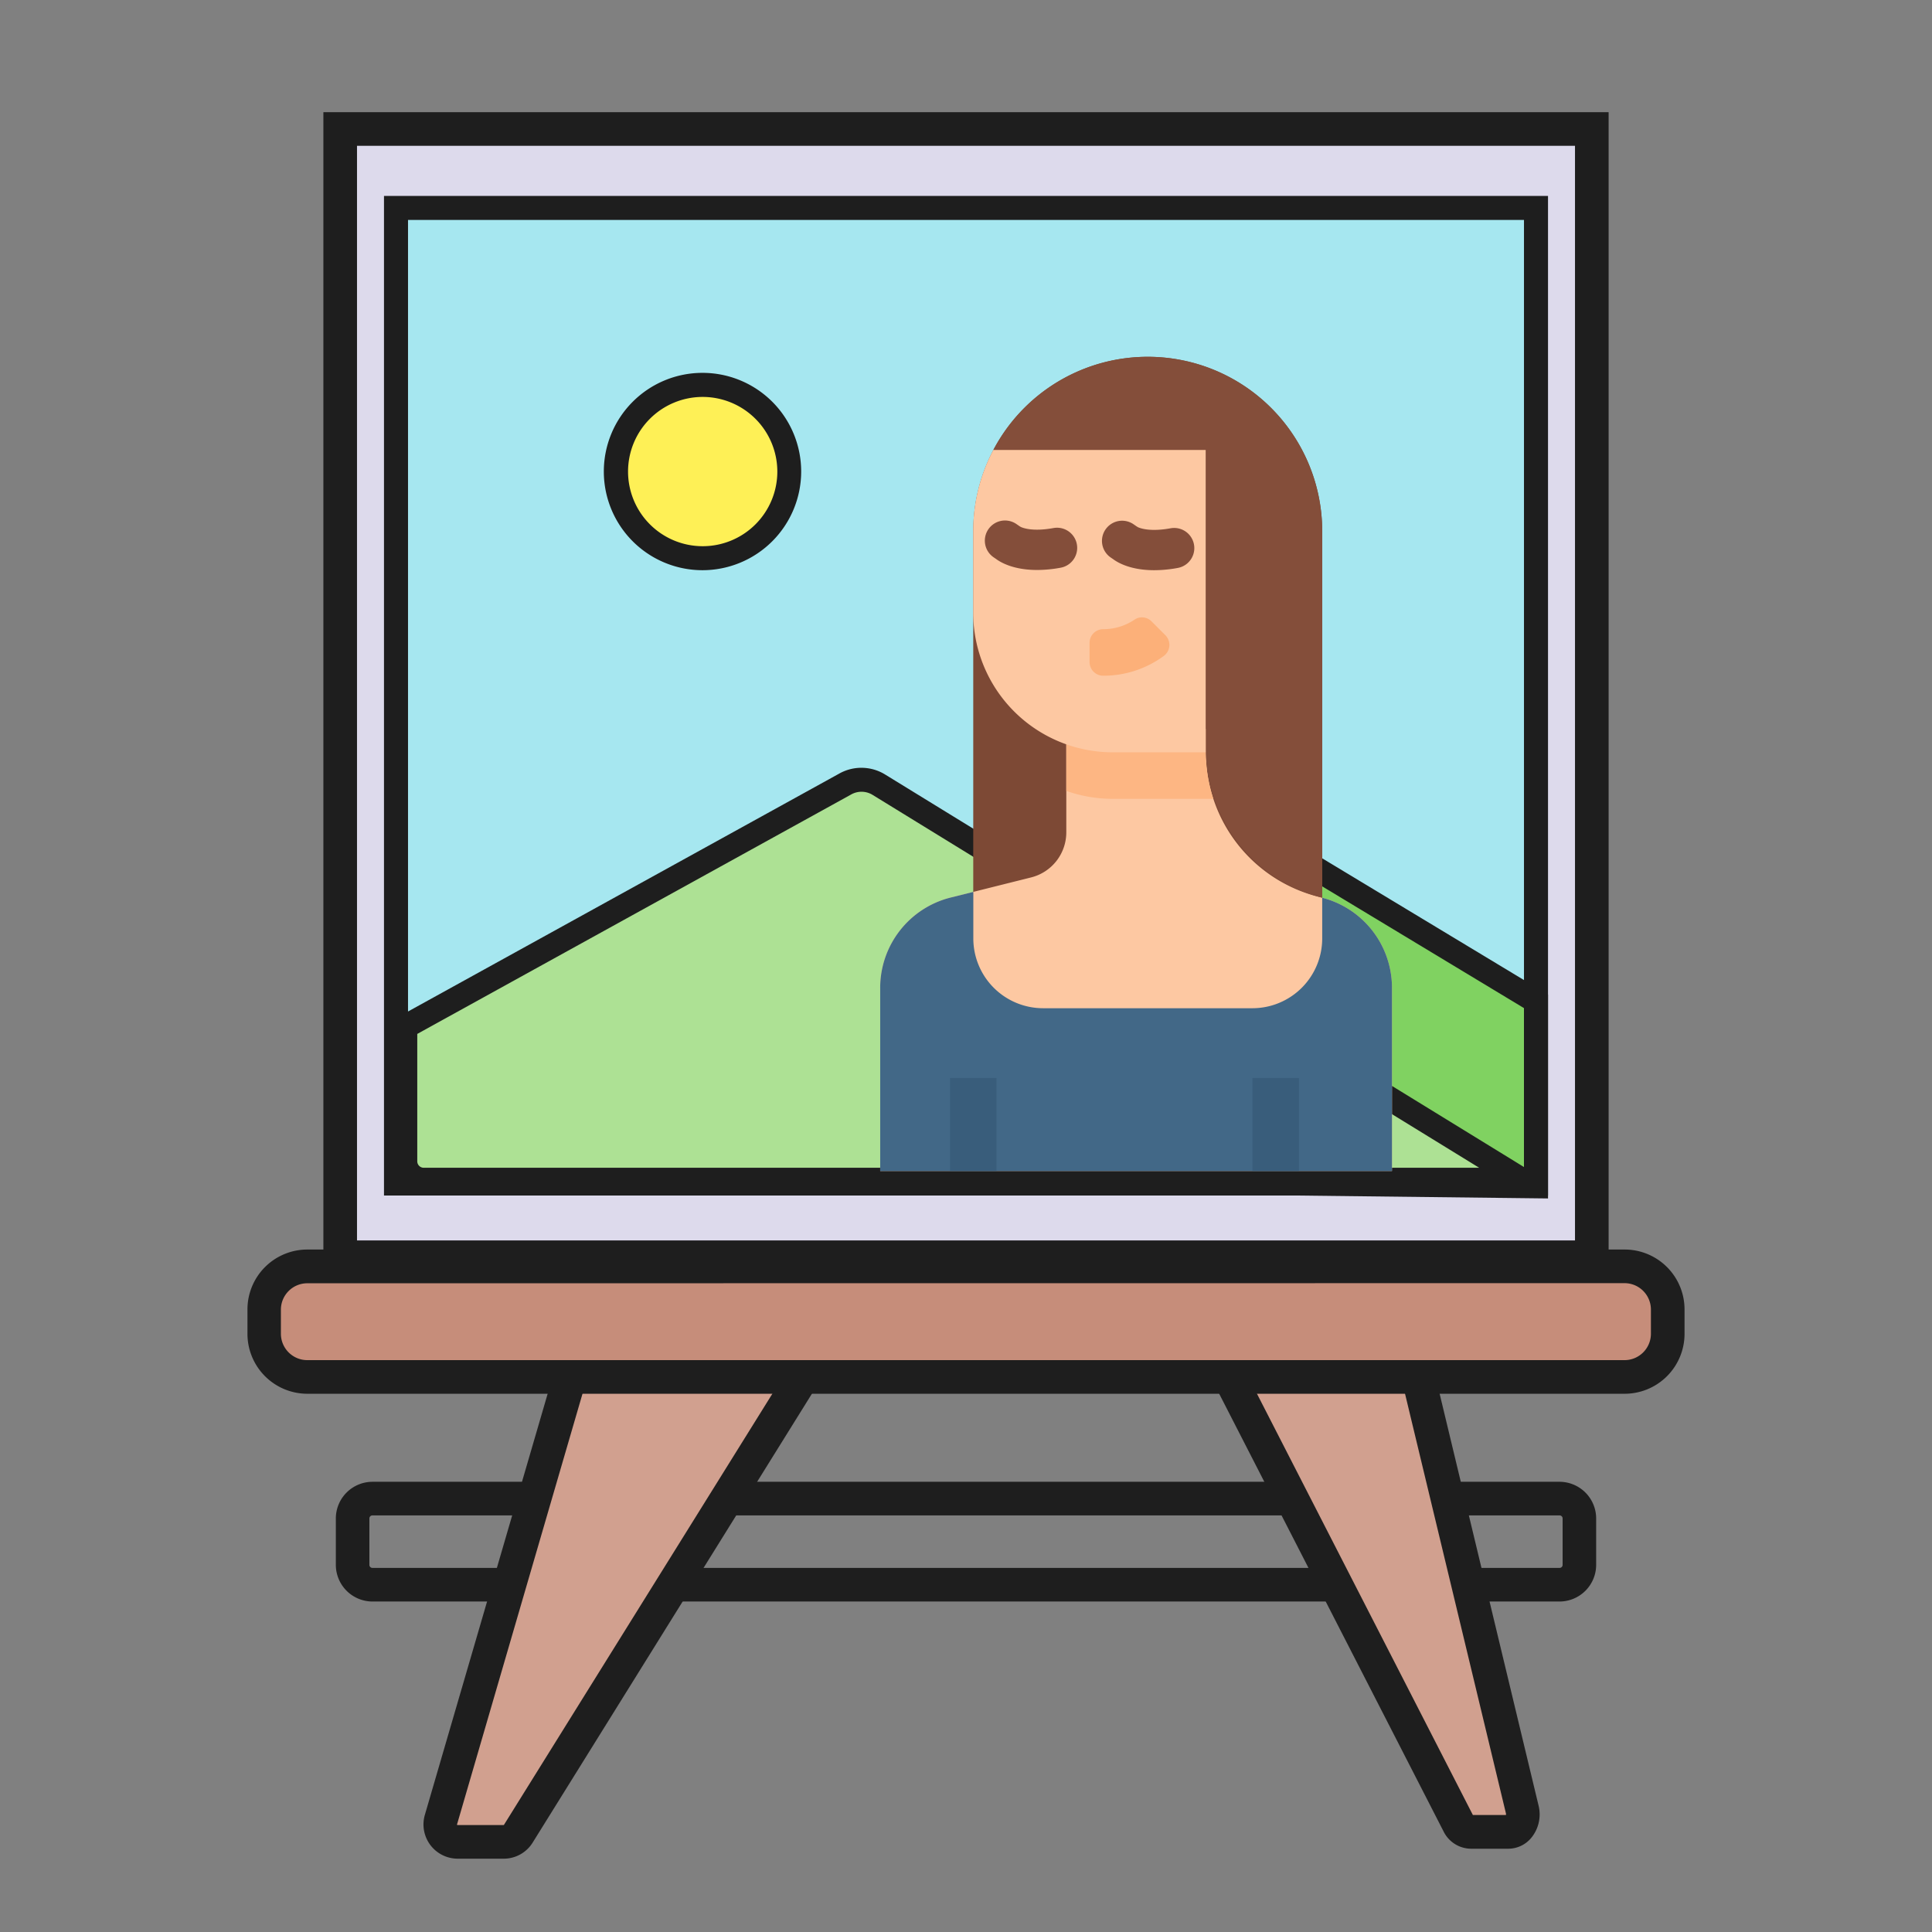 <svg id="Capa_1" data-name="Capa 1" xmlns="http://www.w3.org/2000/svg" viewBox="0 0 512 512"><rect x="0" y="0" width="512" height="512" fill="#808080" stroke="none"/><defs><style>.cls-1{fill:#1e1e1e;}.cls-2{fill:#d1a08f;}.cls-3{fill:#c68d7a;}.cls-4{fill:#dddaec;}.cls-5{fill:#a6e7f0;}.cls-6{fill:#80d261;}.cls-7{fill:#ade194;}.cls-8{fill:#7d4935;}.cls-9{fill:#fdc8a2;}.cls-10{fill:#fdb683;}.cls-11{fill:#426887;}.cls-12{fill:#395d7b;}.cls-13{fill:#844e3a;}.cls-14{fill:#fcb079;}.cls-15{fill:#fef056;}</style></defs><path class="cls-1" d="M413.31,424.42H98.69A9.73,9.73,0,0,1,89,414.71V402.4a9.73,9.73,0,0,1,9.71-9.71H413.31A9.73,9.73,0,0,1,423,402.4v12.31A9.73,9.73,0,0,1,413.31,424.42ZM98.69,401.6a.8.8,0,0,0-.8.8v12.31a.8.8,0,0,0,.8.8H413.31a.8.8,0,0,0,.8-.8V402.4a.8.8,0,0,0-.8-.8Z"/><path class="cls-2" d="M321.11,355.71,386.49,483.3a3.73,3.73,0,0,0,3.23,2.18h10c2.53,0,4.36-3,3.65-5.92L372.75,352a4,4,0,0,0-3.66-3.32H324.34C321.35,348.65,319.53,352.63,321.11,355.71Z"/><path class="cls-1" d="M399.75,489.93h-10a8.18,8.18,0,0,1-7.2-4.6L317.14,357.74a9.83,9.83,0,0,1,.35-9.56,8,8,0,0,1,6.85-4h44.75a8.43,8.43,0,0,1,8,6.74l30.65,127.59a9.79,9.79,0,0,1-1.74,8.29A7.93,7.93,0,0,1,399.75,489.93ZM390.33,481h8.76a1.24,1.24,0,0,0,0-.42L368.44,353.1H325a.89.89,0,0,0,.07.57Z"/><path class="cls-2" d="M216.77,358.34,137.39,485.93a4.63,4.63,0,0,1-3.93,2.18H121.29a4.61,4.61,0,0,1-4.43-5.91l37.21-127.59a4.64,4.64,0,0,1,4.44-3.33h54.33A4.62,4.62,0,0,1,216.77,358.34Z"/><path class="cls-1" d="M133.46,492.57H121.29A9.07,9.07,0,0,1,112.58,481L149.8,353.36a9.11,9.11,0,0,1,8.71-6.53h54.33a9.07,9.07,0,0,1,7.71,13.87h0L141.17,488.29A9,9,0,0,1,133.46,492.57Zm25-136.83a.17.17,0,0,0-.16.12L121.13,483.45a.13.13,0,0,0,0,.14.14.14,0,0,0,.13.07h12.17a.16.16,0,0,0,.14-.08L213,356h0c0-.05.06-.08,0-.17a.14.14,0,0,0-.15-.08Z"/><rect class="cls-3" x="70.03" y="335.62" width="371.93" height="29.28" rx="8.41"/><rect class="cls-4" x="90.16" y="34.18" width="331.69" height="299"/><path class="cls-1" d="M426.3,337.64H85.7V29.73H426.3ZM94.61,328.73H417.39V38.64H94.61Z"/><rect class="cls-5" x="104.94" y="55.1" width="302.12" height="258.54"/><path class="cls-1" d="M430.56,369.36H81.44A15.88,15.88,0,0,1,65.58,353.5V347a15.87,15.87,0,0,1,15.86-15.86H430.56A15.87,15.87,0,0,1,446.42,347v6.47A15.88,15.88,0,0,1,430.56,369.36ZM81.44,340.08a7,7,0,0,0-7,6.95v6.47a7,7,0,0,0,7,6.95H430.56a7,7,0,0,0,6.95-6.95V347a7,7,0,0,0-6.95-6.95Z"/><path class="cls-6" d="M314.1,208.9a9.39,9.39,0,0,0-9.47-.23l-61.88,34.14L217,255.94l3.29,54,183.64,2.13v-49Z"/><path class="cls-1" d="M410.24,317.6l-189.82-2.2-3.59-59.07,27.62-14.08,61.78-34.08a12.59,12.59,0,0,1,12.67.29l91.34,55.11Zm-183.82-8.5,177.45,2.06v-44l-88.3-53.28a6.21,6.21,0,0,0-6.26-.15l-61.88,34.14-24,12.23Z"/><path class="cls-7" d="M400.1,310.34H114.24a4.86,4.86,0,0,1-4.81-4.89V269.82l114.63-64.37a8.47,8.47,0,0,1,8.68.21l52,32.53Z"/><path class="cls-1" d="M403.24,315.81H112.3a8.09,8.09,0,0,1-8.08-8.08V272.1a3.19,3.19,0,0,1,1.64-2.79l116.67-64.37a12,12,0,0,1,12,.29L404.9,309.91a3.19,3.19,0,0,1-1.66,5.9ZM110.58,274v33.76a1.72,1.72,0,0,0,1.72,1.71H392L231.24,210.65a5.59,5.59,0,0,0-5.63-.13Z"/><path class="cls-8" d="M350.4,140.8V267.19H257.92V140.8a46.24,46.24,0,1,1,92.48,0Z"/><path class="cls-9" d="M368.89,261.78v48.56H233.26V261.78a24.65,24.65,0,0,1,18.68-23.92l21.3-5.33a12.32,12.32,0,0,0,9.34-12V193.21h37v6.16a39.47,39.47,0,0,0,29.91,38.3l.73.19A24.65,24.65,0,0,1,368.89,261.78Z"/><path class="cls-10" d="M321.55,211.7H294.91a37,37,0,0,1-12.33-2.1V193.21h37v6.16A39.14,39.14,0,0,0,321.55,211.7Z"/><path class="cls-11" d="M368.89,261.78v48.56H233.26V261.78a24.65,24.65,0,0,1,18.68-23.92l6-1.5v12.33a18.5,18.5,0,0,0,18.5,18.5H331.9a18.5,18.5,0,0,0,18.5-18.5V237.91A24.64,24.64,0,0,1,368.89,261.78Z"/><path class="cls-12" d="M251.76,285.68h12.33v24.66H251.76Z"/><path class="cls-12" d="M331.9,285.68h12.33v24.66H331.9Z"/><path class="cls-9" d="M319.57,119.22v80.15H294.91a37,37,0,0,1-37-37V140.8a46,46,0,0,1,5.34-21.58Z"/><path class="cls-13" d="M350.4,140.8v97.1a40.69,40.69,0,0,1-30.83-39.48v-79.2H263.26A46.24,46.24,0,0,1,350.4,140.8Z"/><path class="cls-13" d="M305.86,151.11c-6.3,0-9.7-2.05-10.87-2.93l-.66-.45a5.34,5.34,0,1,1,6.09-8.78l.77.53c.27.19.21.09.31.2.64.31,3.26,1.31,8.71.32a5.34,5.34,0,1,1,1.91,10.51A34.59,34.59,0,0,1,305.86,151.11Zm-4.24-11.3Z"/><path class="cls-13" d="M274.83,151.05c-6.31,0-9.71-2.05-10.88-2.93l-.66-.45a5.34,5.34,0,1,1,6.09-8.78l.77.53c.27.19.21.09.31.2.64.31,3.26,1.31,8.71.32a5.34,5.34,0,1,1,1.91,10.51A34.57,34.57,0,0,1,274.83,151.05Zm-4.25-11.3Z"/><path class="cls-14" d="M292.36,179.07h0a3.61,3.61,0,0,1-3.61-3.61v-5.11a3.61,3.61,0,0,1,3.61-3.61h0a14.73,14.73,0,0,0,8.26-2.5,3.54,3.54,0,0,1,4.49.37l3.74,3.74a3.63,3.63,0,0,1-.47,5.51A27,27,0,0,1,292.36,179.07Z"/><circle class="cls-15" cx="184.61" cy="124.97" r="22.96" transform="translate(31.68 287.17) rotate(-80.78)"/><path class="cls-1" d="M186.17,151.11A26.15,26.15,0,1,1,212.32,125,26.17,26.17,0,0,1,186.17,151.11Zm0-45.92A19.78,19.78,0,1,0,206,125,19.8,19.8,0,0,0,186.17,105.19Z"/><path class="cls-1" d="M410.24,316.83H101.76V51.92H410.24Zm-302.11-6.37H403.87V58.29H108.13Z"/></svg>